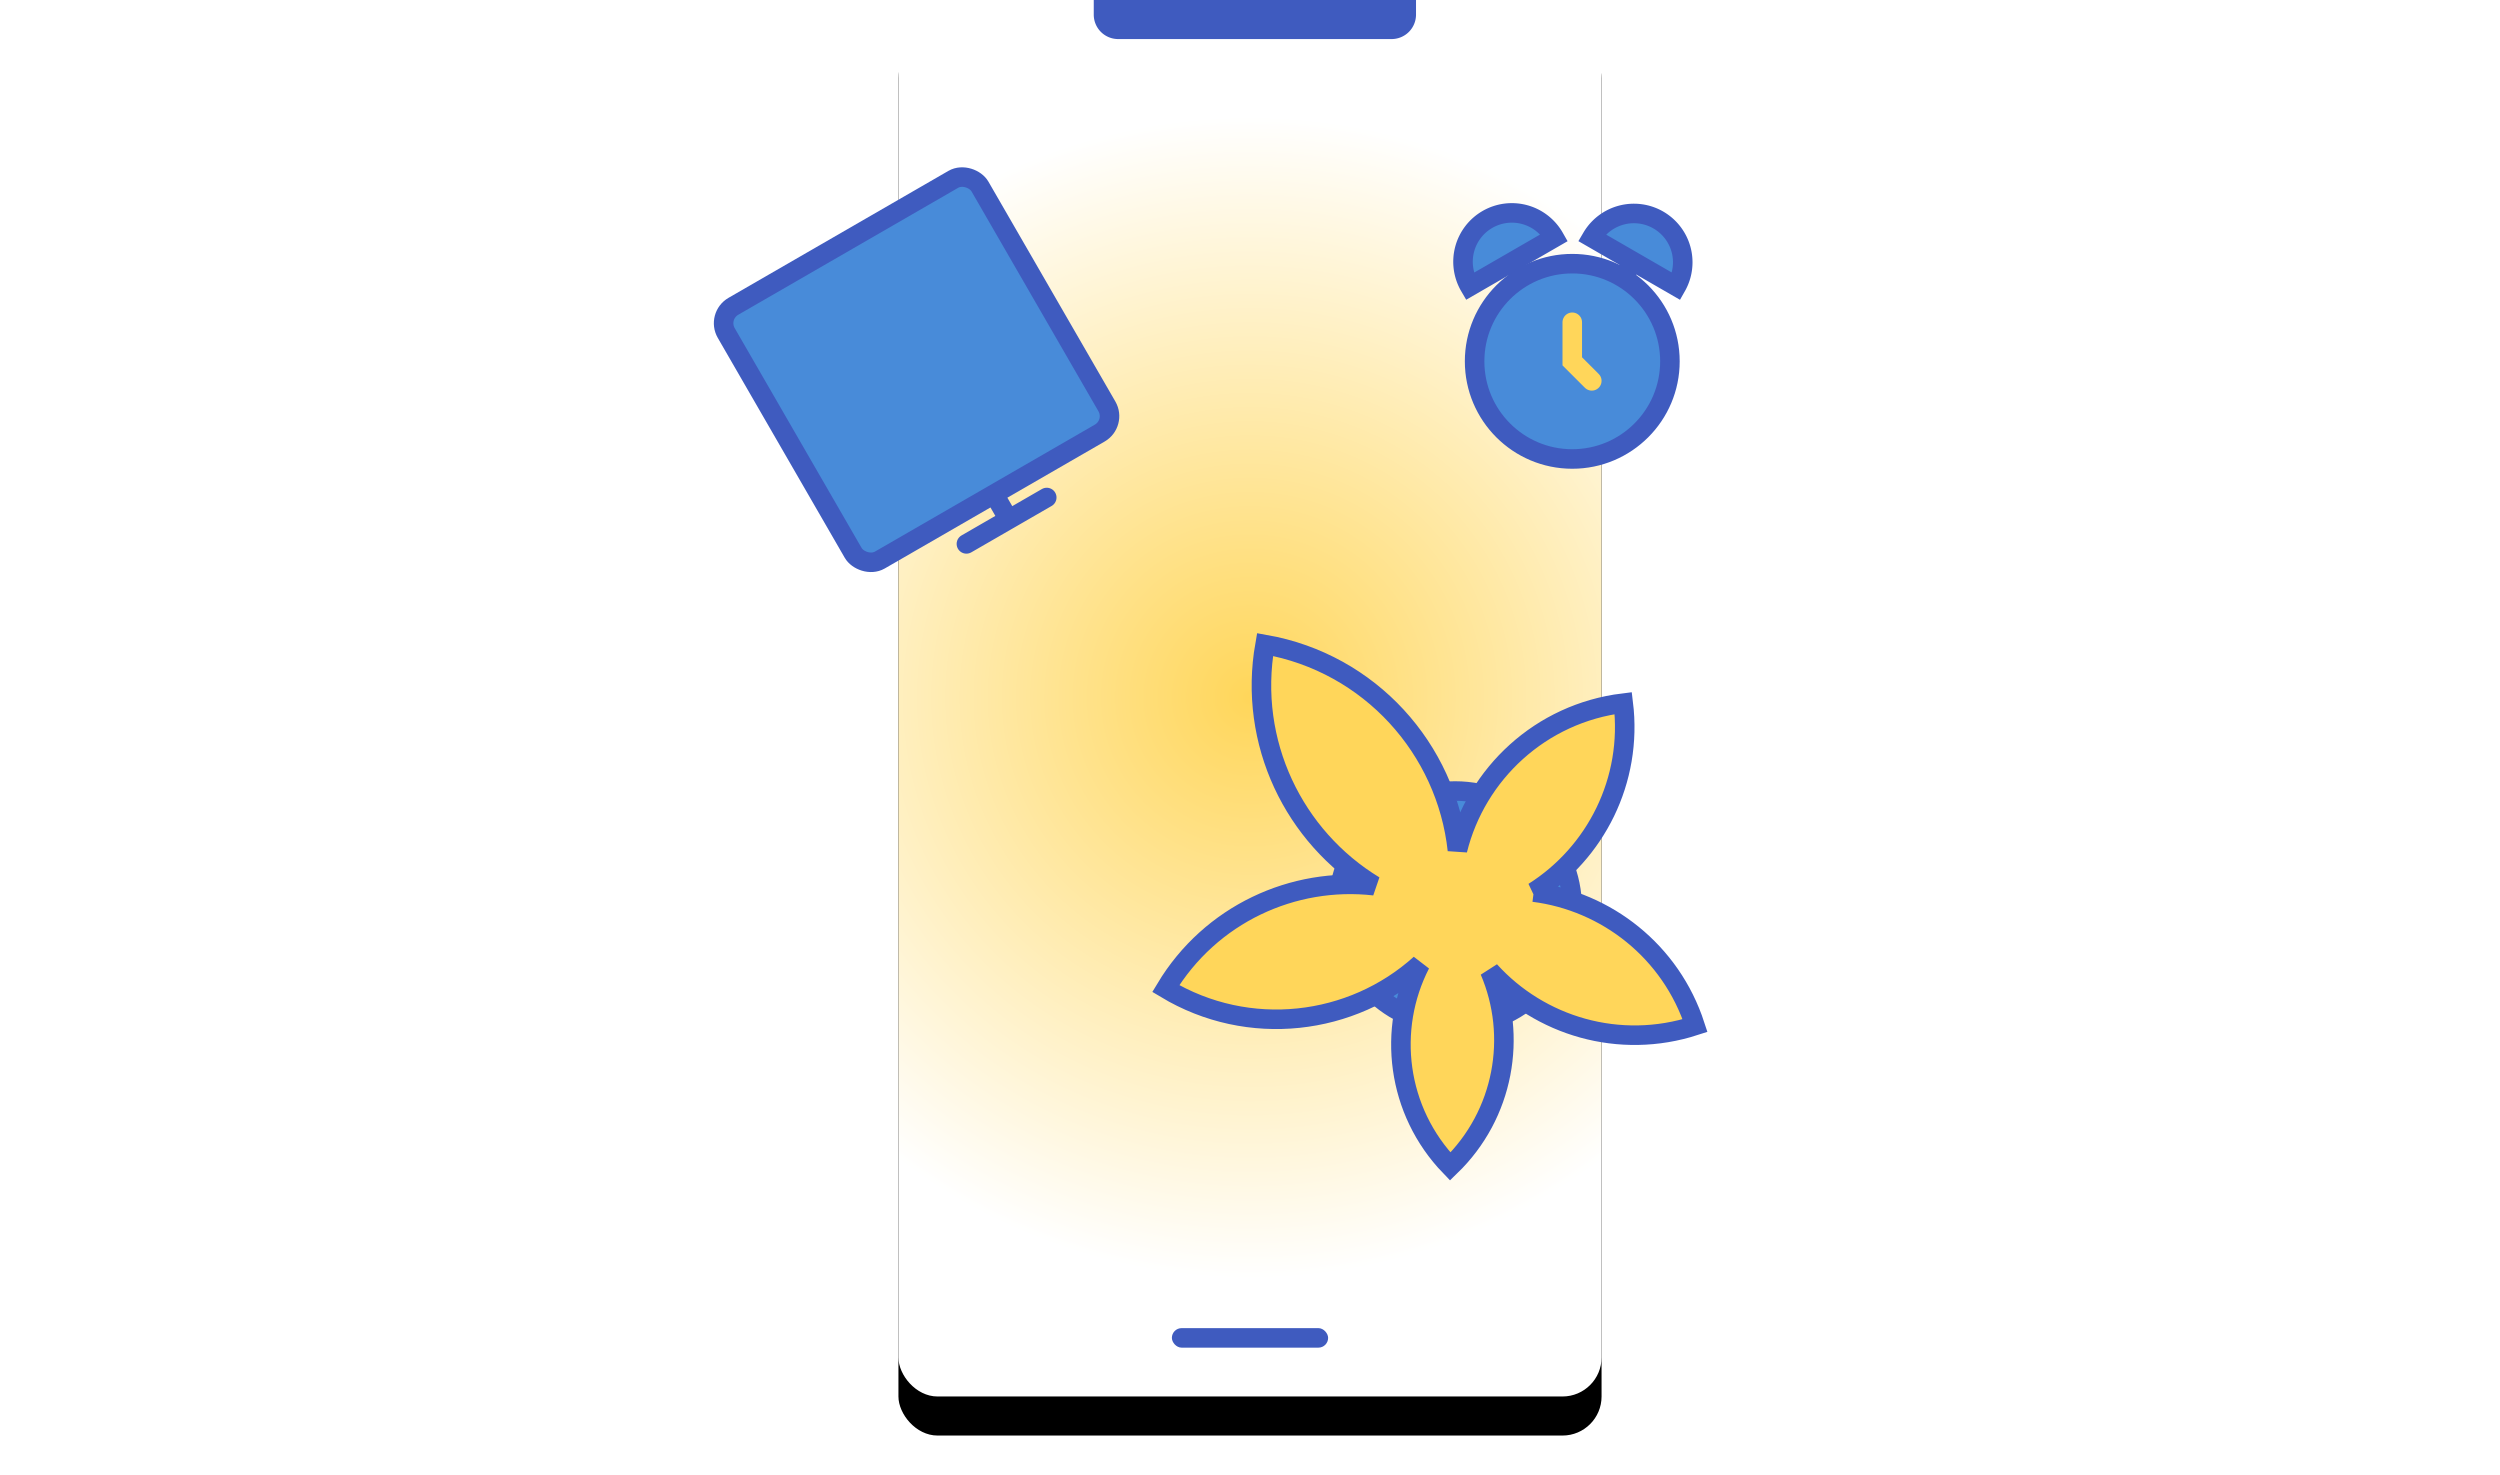 <svg width="256" height="151" viewBox="0 0 256 151" xmlns="http://www.w3.org/2000/svg" xmlns:xlink="http://www.w3.org/1999/xlink">
  <defs>
    <radialGradient fx="50%" fy="50%" r="82.469%" gradientTransform="matrix(0 .503 -1 0 1 .248)" id="c">
      <stop stop-color="#FFD65A" offset="0%"/>
      <stop stop-color="#FFF" offset="100%"/>
    </radialGradient>
    <rect id="b" width="72" height="143" rx="4"/>
    <filter x="-11.1%" y="-2.8%" width="122.2%" height="111.2%" filterUnits="objectBoundingBox" id="a">
      <feMorphology radius="2" in="SourceAlpha" result="shadowSpreadOuter1"/>
      <feOffset dy="4" in="shadowSpreadOuter1" result="shadowOffsetOuter1"/>
      <feGaussianBlur stdDeviation="4" in="shadowOffsetOuter1" result="shadowBlurOuter1"/>
      <feColorMatrix values="0 0 0 0 0 0 0 0 0 0 0 0 0 0 0 0 0 0 0.5 0" in="shadowBlurOuter1"/>
    </filter>
  </defs>
  <g fill="none" fill-rule="evenodd">
    <g transform="translate(92)">
      <use fill="#000" filter="url(#a)" xlink:href="#b"/>
      <use fill="url(#c)" xlink:href="#b"/>
      <rect fill="#3F5BBF" x="28" y="136" width="16" height="2" rx="1"/>
      <path d="M52 1v.5A1.5 1.5 0 0 1 50.5 3h-28A1.5 1.5 0 0 1 21 1.5V1h31z" stroke="#3F5BBF" stroke-width="2"/>
    </g>
    <g transform="translate(147.58 19.165)" stroke-width="2">
      <path d="M11.58 5.165a5 5 0 1 0-8.66 5l8.66-5zM15.42 5.165a5 5 0 0 1 8.66 5l-8.66-5z" stroke="#3F5BBF" fill="#488BD9"/>
      <path d="M7.42 7.835l1 2M19.42 7.835l-1 2" stroke="#3F5BBF"/>
      <circle stroke="#3F5BBF" fill="#488BD9" cx="13.42" cy="17.835" r="10"/>
      <path stroke="#FFD65A" stroke-linecap="round" d="M13.42 13.835v4l2 2"/>
    </g>
    <g transform="rotate(-30 95.713 -118.354)" stroke="#3F5BBF" stroke-width="2">
      <rect fill="#488BD9" x="1" y="1" width="30" height="30" rx="2"/>
      <path d="M11.5 34H21M16.5 32v2" stroke-linecap="round"/>
    </g>
    <g transform="translate(119 66)" stroke="#3F5BBF" stroke-width="2">
      <circle fill="#488BD9" cx="30" cy="27" r="12"/>
      <path d="M38.051 25.353c7.446.943 14.05 6.057 16.523 13.668-7.739 2.515-15.9.057-21.025-5.61 2.858 6.671 1.486 14.7-4.045 20.041-5.496-5.692-6.492-14.072-3.064-20.737-7 6.316-17.567 7.623-26.068 2.515 4.584-7.628 13.06-11.477 21.361-10.532C13.513 19.714 8.77 10.036 10.54 0c10.767 1.899 18.584 10.701 19.7 21.053C32.172 13.233 38.752 7.04 47.222 6c.974 7.932-2.838 15.349-9.172 19.353z" fill="#FFD65A"/>
    </g>
  </g>
</svg>

